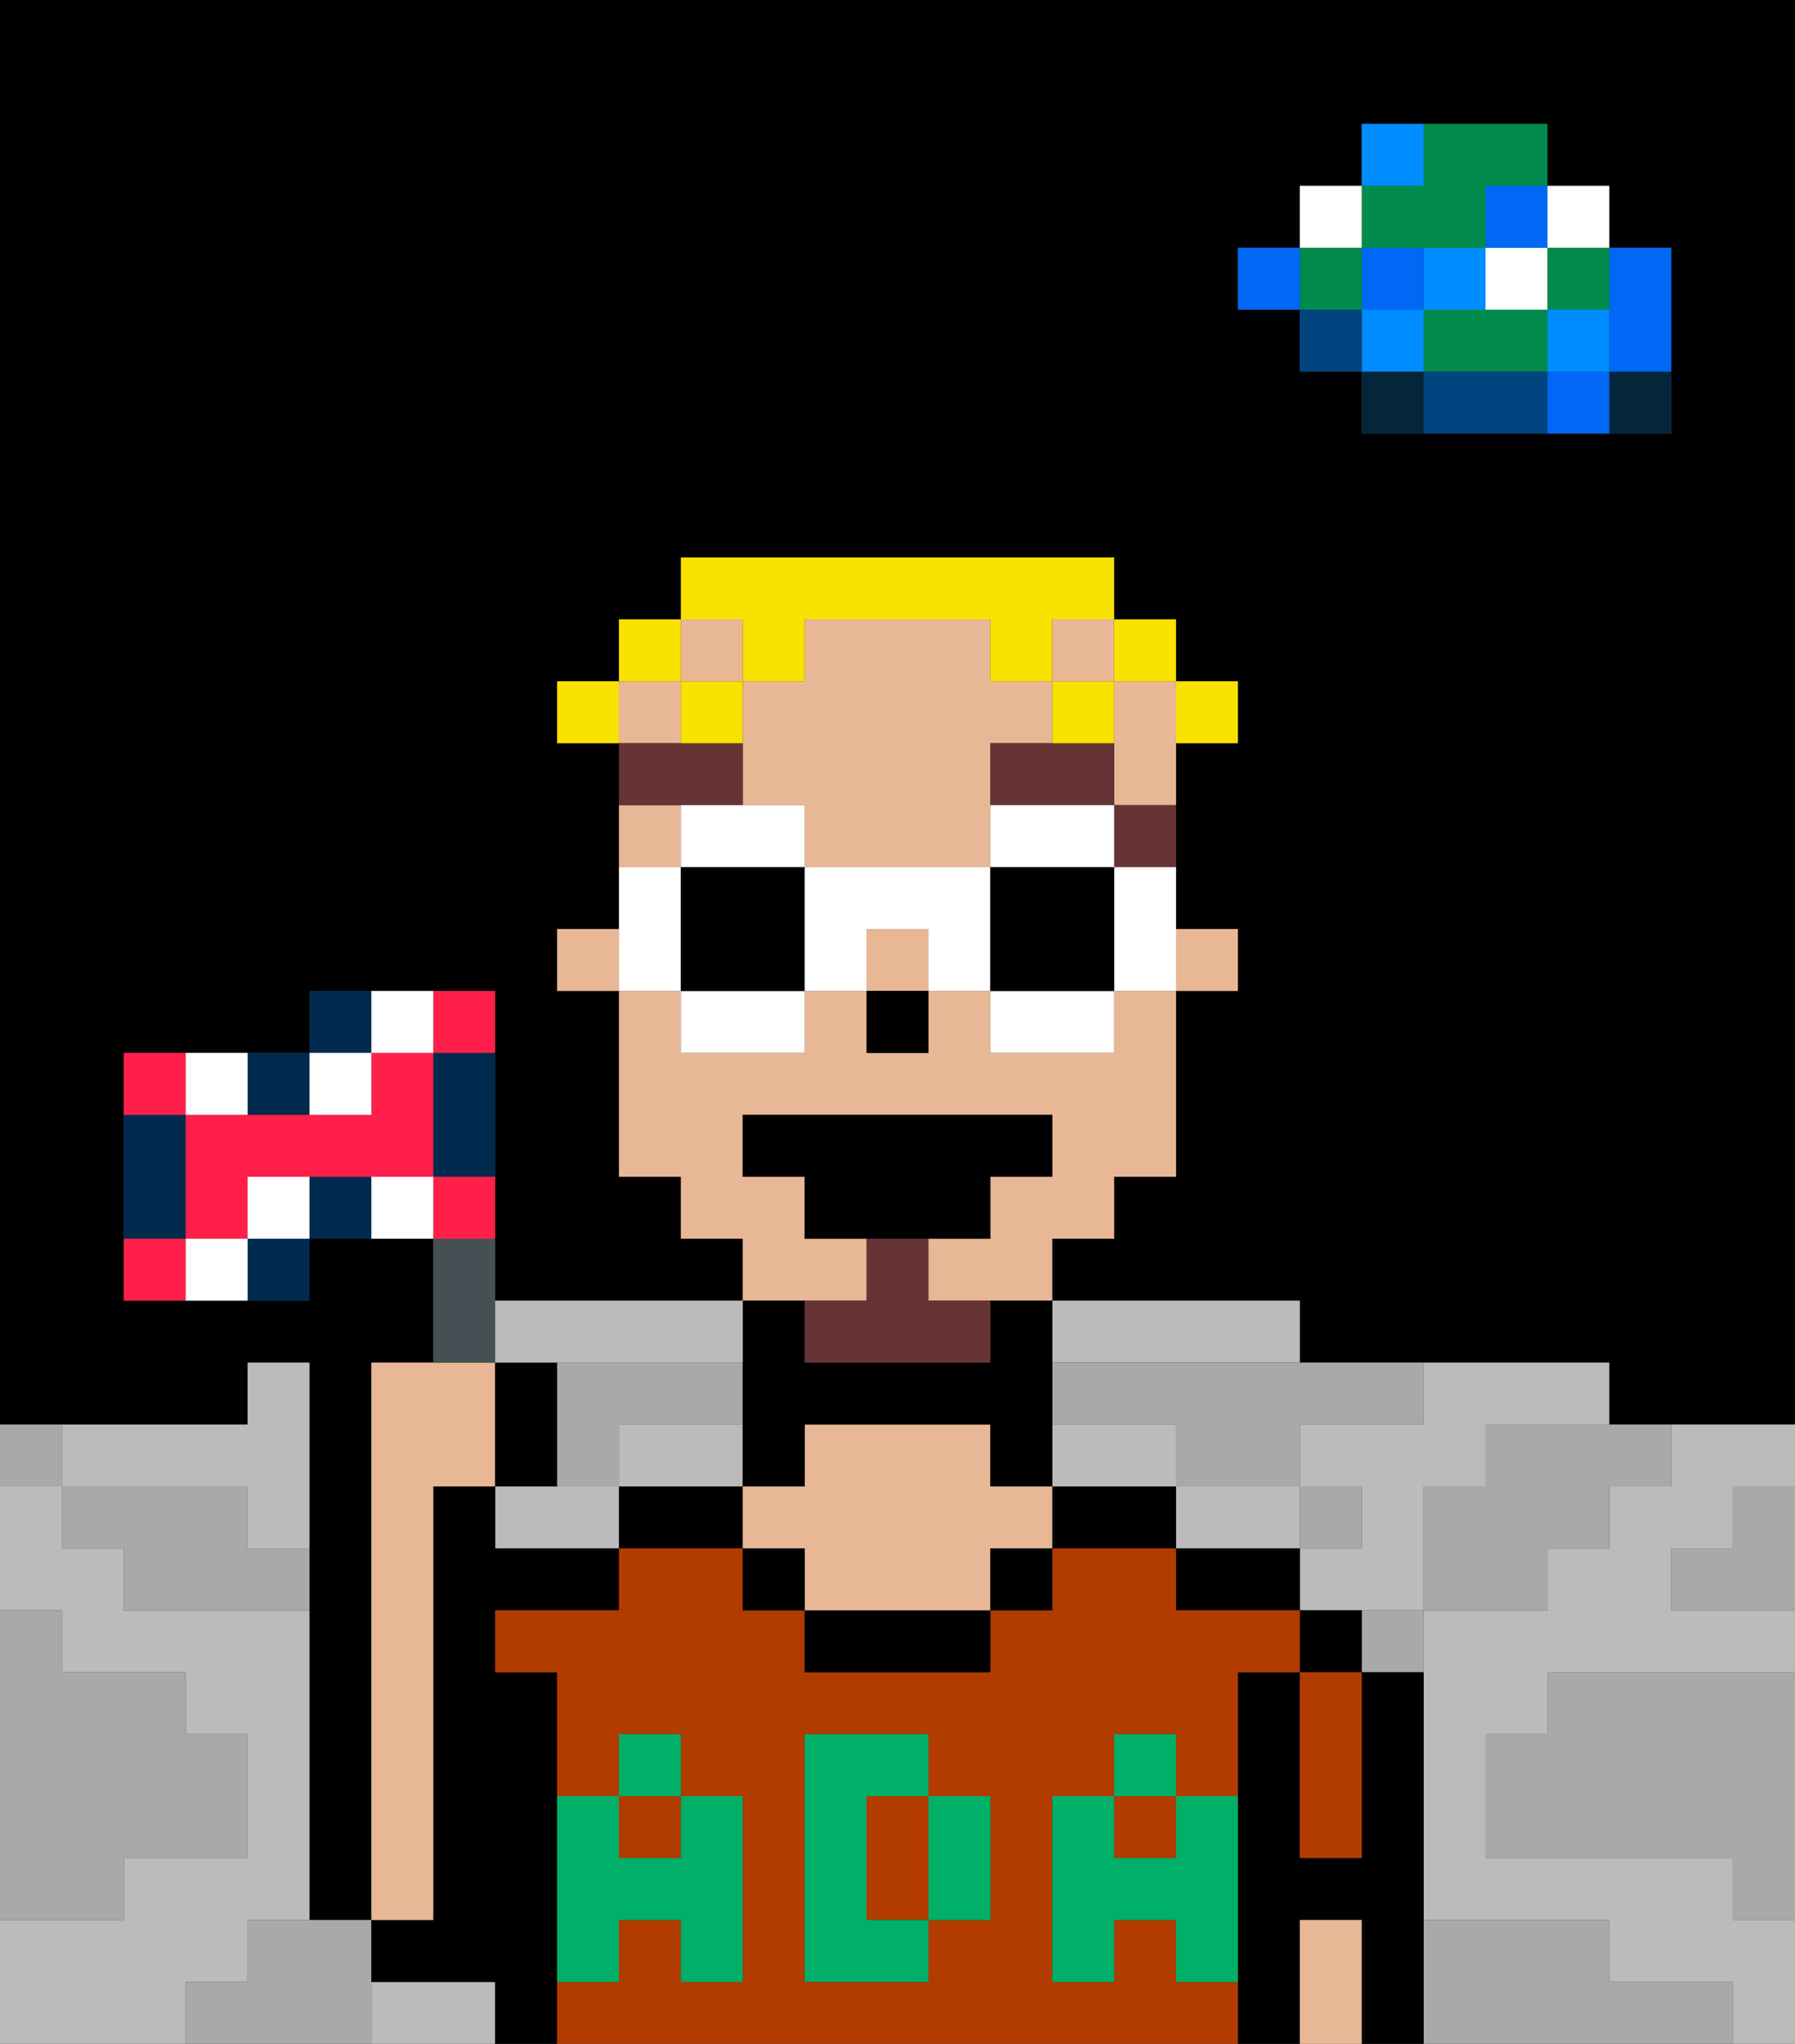 <svg xmlns="http://www.w3.org/2000/svg" viewBox="0 0 29 33"><rect x="0" y="0" width="29" height="33" fill="#333333" stroke="none"/><defs><style>polygon,rect,path{shape-rendering:crispedges;}polygon,rect,path{shape-rendering:crispedges;}.lb6-1{fill:#a9a9a9;}.lb6-2{fill:#000000;}.lb6-3{fill:#bbbbbb;}.lb6-4{fill:#04263a;}.lb6-5{fill:#0068f5;}.lb6-6{fill:#008dff;}.lb6-7{fill:#008b4c;}.lb6-8{fill:#ffffff;}.lb6-9{fill:#004480;}.lb6-10{fill:#b23b00;}.lb6-11{fill:#e8b795;}.lb6-12{fill:#00af68;}.lb6-13{fill:#663434;}.lb6-14{fill:#663434;}.lb6-15{fill:#f9e100;}.lb6-16{fill:#455054;}.lb6-17{fill:#002b4f;}.lb6-18{fill:#ff1f4a;}</style></defs><path class="lb6-1" d="M28,25H27v1h2V24H28Z"/><path class="lb6-2" d="M0,0V23H4V22H5v9H6V22H7V20H5v1H2V17H5V16H8v5h4V20H11V19H10V16H9V15h1V12H9V11h1V10h1V9h7v1h1v1h1v1H19v3h1v1H19v3H18v1H17v1h4v1h5v1h3V0H0ZM27,5V7H22V6H21V5H20V4h1V3h1V2h3V3h1V4h1Z"/><path class="lb6-1" d="M27,32H26V31H23v2h5V32Z"/><path class="lb6-1" d="M25,27v1H24v2h4v1h1V27H25Z"/><path class="lb6-3" d="M27,24H26v1H25v1H23v5h3v1h2v1h1V31H28V30H24V28h1V27h4V26H27V25h1V24h1V23H27Z"/><path class="lb6-3" d="M22,23H21v1h1v1H21v1h2V24h1V23h2V22H23v1Z"/><path class="lb6-3" d="M18,22h3V21H17v1Z"/><path class="lb6-3" d="M4,32V31H5V26H2V25H1V24H0v2H1v1H3v1H4v2H2v1H0v2H3V32Z"/><path class="lb6-3" d="M2,24H4v1H5V22H4v1H1v1Z"/><path class="lb6-3" d="M9,24H8v1h2V24Z"/><path class="lb6-3" d="M7,32H6v1H8V32Z"/><path class="lb6-3" d="M21,25V24H19v1h2Z"/><path class="lb6-3" d="M19,24V23H17v1h2Z"/><path class="lb6-3" d="M10,24h2V23H10Z"/><path class="lb6-4" d="M26,7h1V6H26Z"/><path class="lb6-5" d="M26,5V6h1V4H26Z"/><path class="lb6-5" d="M25,6V7h1V6Z"/><rect class="lb6-6" x="25" y="5" width="1" height="1"/><rect class="lb6-7" x="25" y="4" width="1" height="1"/><rect class="lb6-8" x="25" y="3" width="1" height="1"/><path class="lb6-1" d="M24,24H23v2h2V25h1V24h1V23H24Z"/><path class="lb6-7" d="M24,5H23V6h2V5Z"/><rect class="lb6-8" x="24" y="4" width="1" height="1"/><rect class="lb6-5" x="24" y="3" width="1" height="1"/><path class="lb6-9" d="M24,6H23V7h2V6Z"/><rect class="lb6-6" x="23" y="4" width="1" height="1"/><path class="lb6-1" d="M22,27h1V26H22Z"/><path class="lb6-4" d="M22,6V7h1V6Z"/><rect class="lb6-6" x="22" y="5" width="1" height="1"/><rect class="lb6-5" x="22" y="4" width="1" height="1"/><path class="lb6-7" d="M23,4h1V3h1V2H23V3H22V4Z"/><path class="lb6-6" d="M23,2H22V3h1Z"/><rect class="lb6-1" x="21" y="24" width="1" height="1"/><rect class="lb6-9" x="21" y="5" width="1" height="1"/><rect class="lb6-7" x="21" y="4" width="1" height="1"/><rect class="lb6-8" x="21" y="3" width="1" height="1"/><rect class="lb6-5" x="20" y="4" width="1" height="1"/><path class="lb6-1" d="M18,22H17v1h2v1h2V23h2V22H18Z"/><path class="lb6-1" d="M10,24V23h2V22H9v2Z"/><path class="lb6-1" d="M6,31H4v1H3v1H6V31Z"/><path class="lb6-1" d="M2,30H4V28H3V27H1V26H0v5H2Z"/><path class="lb6-1" d="M4,24H1v1H2v1H5V25H4Z"/><path class="lb6-1" d="M1,23H0v1H1Z"/><path class="lb6-2" d="M21,26v1h1V26Z"/><path class="lb6-2" d="M23,27H22v3H21V27H20v6h1V31h1v2h1V27Z"/><path class="lb6-2" d="M20,25H19v1h2V25Z"/><path class="lb6-2" d="M18,24H17v1h2V24Z"/><path class="lb6-2" d="M11,24H10v1h2V24Z"/><path class="lb6-2" d="M9,31V27H8V26h2V25H8V24H7v7H6v1H8v1H9V31Z"/><rect class="lb6-10" x="10" y="29" width="1" height="1"/><rect class="lb6-10" x="18" y="29" width="1" height="1"/><path class="lb6-10" d="M19,32V31H18v1H17V29h1V28h1v1h1V27h1V26H19V25H17v1H16v1H13V26H12V25H10v1H8v1H9v2h1V28h1v1h1v3H11V31H10v1H9v1H20V32Zm-3-1H15v1H13V28h2v1h1Z"/><path class="lb6-10" d="M14,29v2h1V29Z"/><path class="lb6-2" d="M13,26v1h3V26H13Z"/><path class="lb6-11" d="M16,24V23H13v1H12v1h1v1h3V25h1V24Z"/><path class="lb6-10" d="M21,28v2h1V27H21Z"/><path class="lb6-11" d="M21,31v2h1V31Z"/><rect class="lb6-2" x="12" y="25" width="1" height="1"/><rect class="lb6-2" x="16" y="25" width="1" height="1"/><rect class="lb6-11" x="10" y="11" width="1" height="1"/><path class="lb6-11" d="M11,13H10v1h1Z"/><rect class="lb6-11" x="9" y="15" width="1" height="1"/><rect class="lb6-11" x="19" y="15" width="1" height="1"/><path class="lb6-11" d="M14,21V20H13V19H12V18h5v1H16v1H15v1h2V20h1V19h1V16H18v1H16V16H15v1H14V16H13v1H11V16H10v3h1v1h1v1h2Z"/><rect class="lb6-11" x="14" y="15" width="1" height="1"/><path class="lb6-11" d="M13,14h3V12h1V11H16V10H13v1H12v2h1Z"/><rect class="lb6-11" x="17" y="10" width="1" height="1"/><path class="lb6-11" d="M18,12v1h1V11H18Z"/><rect class="lb6-11" x="11" y="10" width="1" height="1"/><path class="lb6-2" d="M12,23v1h1V23h3v1h1V21H16v1H13V21H12v2Z"/><rect class="lb6-2" x="14" y="16" width="1" height="1"/><path class="lb6-12" d="M19,30H18V29H17v3h1V31h1v1h1V29H19Z"/><rect class="lb6-12" x="18" y="28" width="1" height="1"/><path class="lb6-12" d="M15,31h1V29H15Z"/><path class="lb6-12" d="M14,30V29h1V28H13v4h2V31H14Z"/><path class="lb6-12" d="M9,32h1V31h1v1h1V29H11v1H10V29H9v3Z"/><rect class="lb6-12" x="10" y="28" width="1" height="1"/><path class="lb6-13" d="M15,20H14v1H13v1h3V21H15Z"/><path class="lb6-14" d="M18,14h1V13H18Z"/><polygon class="lb6-14" points="16 12 16 13 18 13 18 12 17 12 16 12"/><path class="lb6-14" d="M12,13V12H10v1h2Z"/><path class="lb6-2" d="M16,20V19h1V18H12v1h1v1h3Z"/><path class="lb6-15" d="M20,12V11H19v1Z"/><rect class="lb6-15" x="18" y="10" width="1" height="1"/><path class="lb6-15" d="M12,11h1V10h3v1h1V10h1V9H11v1h1Z"/><rect class="lb6-15" x="17" y="11" width="1" height="1"/><path class="lb6-15" d="M11,11v1h1V11Z"/><rect class="lb6-15" x="10" y="10" width="1" height="1"/><rect class="lb6-15" x="9" y="11" width="1" height="1"/><path class="lb6-11" d="M7,24H8V22H6v9H7Z"/><path class="lb6-16" d="M8,21V20H7v2H8Z"/><path class="lb6-2" d="M9,22H8v2H9Z"/><path class="lb6-17" d="M4,21H5V20H4Z"/><path class="lb6-17" d="M5,18V17H4v1Z"/><path class="lb6-17" d="M3,19V18H2v2H3Z"/><path class="lb6-17" d="M5,19v1H6V19Z"/><path class="lb6-17" d="M6,16H5v1H6Z"/><path class="lb6-17" d="M7,18v1H8V17H7Z"/><path class="lb6-18" d="M3,17H2v1H3Z"/><path class="lb6-18" d="M7,17H6v1H3v2H4V19H7V17Z"/><path class="lb6-18" d="M8,17V16H7v1Z"/><path class="lb6-18" d="M8,19H7v1H8Z"/><path class="lb6-18" d="M2,20v1H3V20Z"/><path class="lb6-8" d="M3,20v1H4V20Z"/><path class="lb6-8" d="M4,19v1H5V19Z"/><path class="lb6-8" d="M4,18V17H3v1Z"/><path class="lb6-8" d="M7,17V16H6v1Z"/><path class="lb6-8" d="M6,18V17H5v1Z"/><path class="lb6-8" d="M6.8,19H6v1H7V19Z"/><path class="lb6-3" d="M9,22h3V21H8v1Z"/><path class="lb6-8" d="M13,14V13H11v1h2Z"/><path class="lb6-8" d="M11,17h2V16H11Z"/><path class="lb6-8" d="M11,15V14H10v2h1Z"/><path class="lb6-2" d="M13,14H11v2h2V14Z"/><path class="lb6-8" d="M18,15v1h1V14H18Z"/><path class="lb6-8" d="M16,14h2V13H16Z"/><path class="lb6-8" d="M16,17h2V16H16Z"/><path class="lb6-8" d="M16,14H13v2h1V15h1v1h1V14Z"/><path class="lb6-2" d="M18,14H16v2h2V14Z"/></svg>